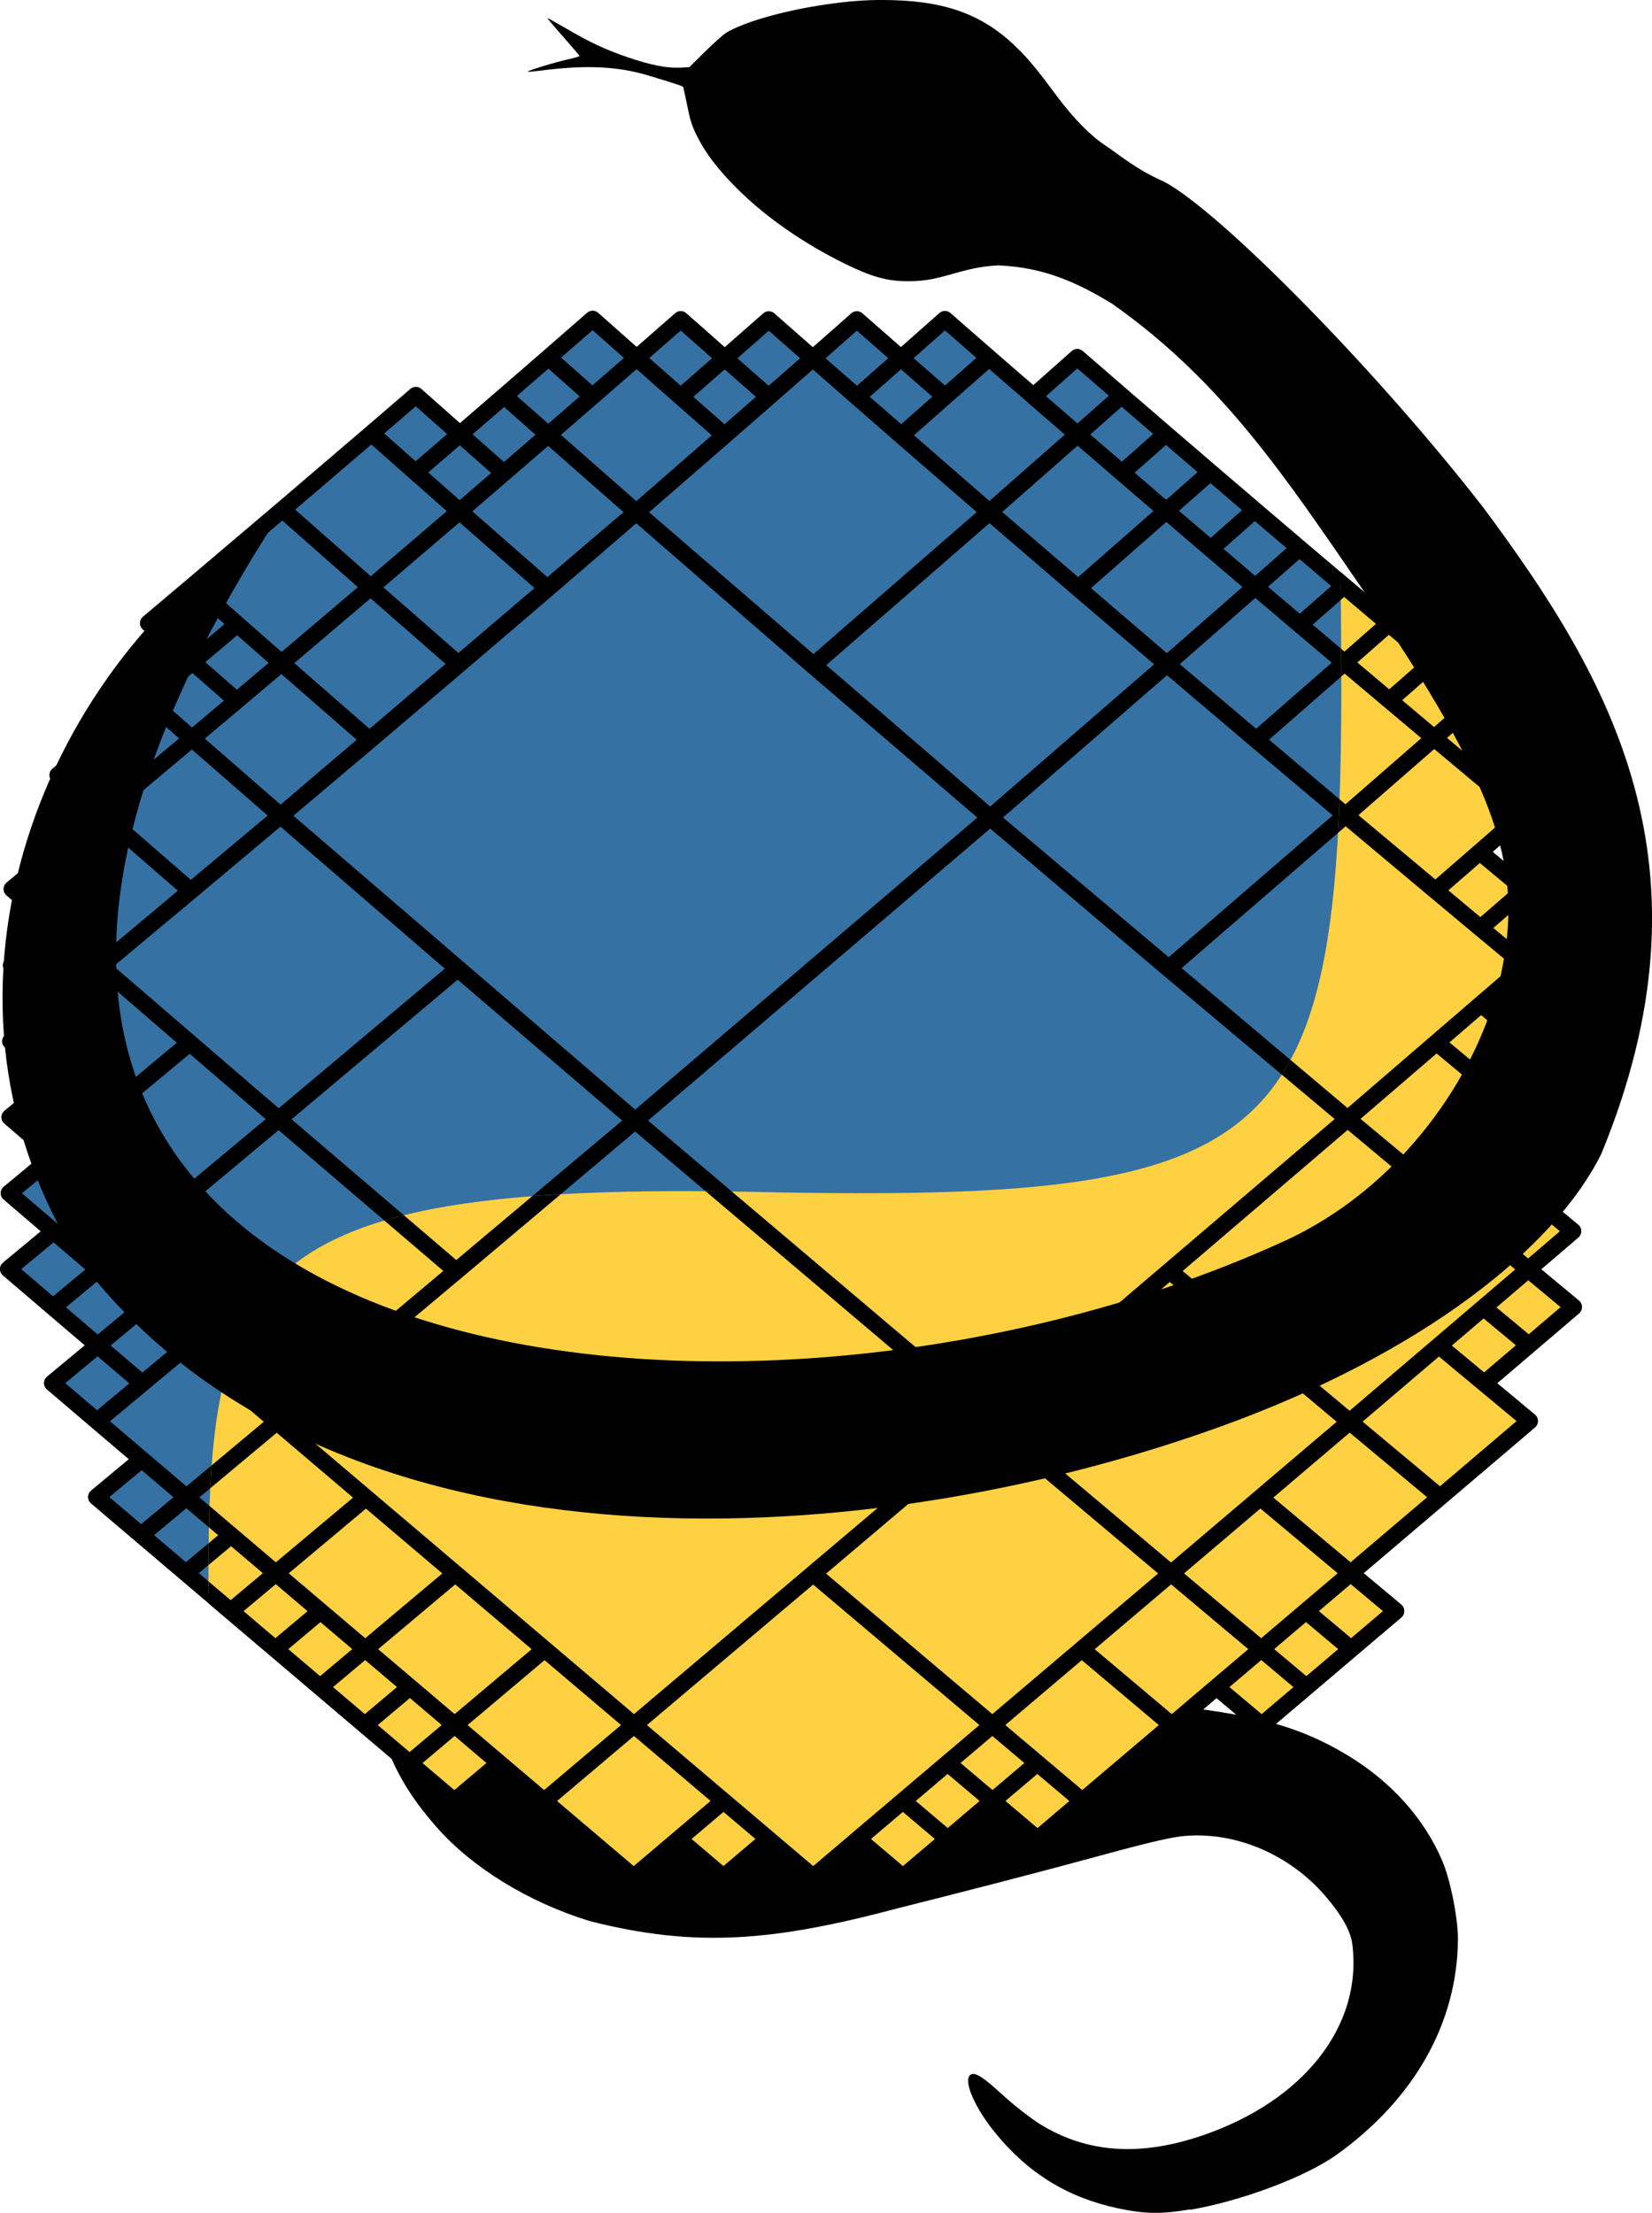 <?xml version="1.0" encoding="UTF-8" standalone="no"?>
<!-- Created with Inkscape (http://www.inkscape.org/) -->

<svg
   width="9.816mm"
   height="13.149mm"
   viewBox="0 0 9.816 13.149"
   version="1.1"
   id="svg12882"
   sodipodi:docname="MOCpy-light-icon.svg"
   inkscape:version="1.2.2 (b0a8486541, 2022-12-01)"
   xmlns:inkscape="http://www.inkscape.org/namespaces/inkscape"
   xmlns:sodipodi="http://sodipodi.sourceforge.net/DTD/sodipodi-0.dtd"
   xmlns="http://www.w3.org/2000/svg"
   xmlns:svg="http://www.w3.org/2000/svg">
  <sodipodi:namedview
     id="namedview17"
     pagecolor="#ffffff"
     bordercolor="#000000"
     borderopacity="0.25"
     inkscape:showpageshadow="2"
     inkscape:pageopacity="0.0"
     inkscape:pagecheckerboard="0"
     inkscape:deskcolor="#d1d1d1"
     inkscape:document-units="mm"
     showgrid="false"
     inkscape:zoom="20.665649"
     inkscape:cx="15.895944"
     inkscape:cy="24.823803"
     inkscape:window-width="2560"
     inkscape:window-height="1367"
     inkscape:window-x="2560"
     inkscape:window-y="0"
     inkscape:window-maximized="1"
     inkscape:current-layer="svg12882" />
  <defs
     id="defs12879">
    <clipPath
       id="p6faa9b3562"
       style="stroke-linecap:butt;stroke-linejoin:round">
      <path
         id="path120132"
         d="m 90,640.8 h 558 v 0 -554.4 0 H 90 v 0 554.4"
         style="stroke-linecap:butt;stroke-linejoin:round" />
    </clipPath>
    <clipPath
       clipPathUnits="userSpaceOnUse"
       id="clipPath93428"
       style="stroke-linecap:butt;stroke-linejoin:round">
      <path
         style="fill:none;stroke:#000000;stroke-width:11.093px;stroke-linecap:butt;stroke-linejoin:miter;stroke-opacity:1"
         d="m 360.753,385.652 c -133.405,-2.815 -120.196,26.213 -120.497,127.867 l 23.44,129.562 315.257,-1.843 -7.027,-481.359 -83.209,58.499 c 2.222,153.955 5.441,170.09 -127.964,167.276 z"
         id="path93430" />
    </clipPath>
    <clipPath
       id="clipPath13015"
       style="stroke-linecap:butt;stroke-linejoin:round">
      <path
         id="path13013"
         d="m 90,640.8 h 558 v 0 -554.4 0 H 90 v 0 554.4"
         style="stroke-linecap:butt;stroke-linejoin:round" />
    </clipPath>
  </defs>
  <path
     style="fill:#000000;fill-opacity:1;stroke:none;stroke-width:0.011;stroke-linecap:round;stroke-linejoin:round;stroke-miterlimit:4;stroke-dasharray:0.011, 0.011;stroke-dashoffset:0;stroke-opacity:1"
     d="m 7.073,13.128 c -0.172,0.029 -0.269,0.028 -0.429,-0.006 C 6.343,13.058 6.108,12.913 5.911,12.67 5.797,12.53 5.729,12.378 5.76,12.335 c 0.023,-0.031 0.071,-0.004 0.201,0.116 0.067,0.061 0.166,0.138 0.221,0.172 0.279,0.171 0.593,0.192 0.962,0.066 0.604,-0.206 0.954,-0.653 0.891,-1.139 -0.01,-0.077 -0.063,-0.171 -0.161,-0.285 -0.218,-0.254 -0.552,-0.39 -0.861,-0.353 -0.08,0.01 -0.237,0.048 -0.583,0.143 -0.261,0.071 -0.752,0.198 -1.092,0.283 C 4.594,11.536 4.135,11.575 3.504,11.415 3.14,11.303 2.804,11.097 2.592,10.854 2.437,10.677 2.351,10.532 2.275,10.321 2.099,9.831 2.202,9.189 2.52,8.797 2.687,8.59 2.987,8.384 3.26,8.288 3.337,8.262 3.378,8.261 5.729,8.277 7.044,8.286 8.121,8.297 8.122,8.301 8.125,8.314 7.893,8.498 7.759,8.588 7.541,8.734 7.309,8.855 7.04,8.963 6.932,9.007 6.824,9.039 6.591,9.097 6.13,9.212 5.93,9.229 5.281,9.206 4.518,9.179 4.316,9.192 3.894,9.291 l -0.184,0.044 -0.064,0.055 C 3.528,9.489 3.436,9.642 3.408,9.782 c -0.044,0.222 0.063,0.449 0.286,0.609 0.193,0.139 0.445,0.233 0.677,0.254 0.252,0.023 0.421,-0.009 1.373,-0.26 0.996,-0.263 1.135,-0.28 1.596,-0.197 0.271,0.049 0.464,0.119 0.669,0.243 0.259,0.157 0.456,0.377 0.562,0.629 0.048,0.113 0.093,0.343 0.092,0.466 -0.005,0.496 -0.259,0.945 -0.719,1.276 -0.186,0.133 -0.563,0.275 -0.87,0.328 z"
     id="path95863" />
  <g
     transform="matrix(0.027,0,0,0.027,-5.242,-3.33)"
     style="fill:#3571a3;fill-opacity:1;stroke:#000000;stroke-width:3.675;stroke-linecap:butt;stroke-linejoin:round;stroke-miterlimit:4;stroke-dasharray:none;stroke-opacity:1"
     id="g87054">
    <path
       d="m 333.927,369.945 78.45,66.434 -78.704,66.59 -78.617,-66.732 z m 78.131,-66.682 78.658,66.327 -78.34,66.789 -78.45,-66.434 z m -77.875,-67.198 77.875,67.198 -78.131,66.682 -78.041,-67.105 z m 38.91,233.582 39.442,33.322 -39.427,33.443 -39.437,-33.443 z m 39.283,-33.268 39.495,33.224 -39.336,33.366 -39.442,-33.322 z m 39.192,-33.318 39.595,33.149 -39.292,33.393 -39.495,-33.224 z m 39.147,-33.471 39.742,33.097 -39.294,33.523 -39.595,-33.149 z m -235.246,0.053 39.137,33.444 -39.552,33.149 -39.274,-33.496 z m 39.408,-33.116 39.049,33.417 -39.32,33.143 -39.137,-33.444 z m -38.992,-33.688 38.992,33.688 -39.408,33.116 -39.128,-33.692 z m 234.382,-0.08 39.597,33.103 -39.148,33.728 -39.45,-33.107 z m -39.306,-33.243 39.306,33.243 -39.002,33.724 -39.208,-33.22 z m -39.064,-33.487 39.064,33.487 -38.903,33.746 -39.012,-33.438 z m -38.868,-33.837 38.868,33.837 -38.852,33.795 -38.863,-33.76 z m -39.357,300.776 19.703,16.704 -19.767,16.747 -19.713,-16.738 z m -19.678,-16.683 19.678,16.683 -19.777,16.713 -19.694,-16.713 z m -19.658,-16.674 19.658,16.674 -19.794,16.683 -19.681,-16.702 z m -19.645,-16.679 19.645,16.679 -19.816,16.655 -19.673,-16.703 z m -19.637,-16.696 19.637,16.696 -19.845,16.631 -19.671,-16.718 z m -19.635,-16.726 19.635,16.726 -19.879,16.609 -19.675,-16.745 z m 196.792,66.772 19.811,16.686 -19.695,16.717 -19.792,-16.717 z m 19.659,-16.68 19.836,16.659 -19.684,16.707 -19.811,-16.686 z m 19.648,-16.687 19.867,16.634 -19.679,16.711 -19.836,-16.659 z m 19.643,-16.706 19.904,16.612 -19.68,16.728 -19.867,-16.634 z m 19.644,-16.739 19.947,16.593 -19.687,16.758 -19.904,-16.612 z m -294.746,-50.099 19.602,16.816 -19.882,16.553 -19.648,-16.826 z m 19.846,-16.537 19.562,16.808 -19.806,16.544 -19.602,-16.816 z m -19.565,-16.883 19.565,16.883 -19.846,16.537 -19.611,-16.888 z m 0.281,-33.518 19.528,16.974 -19.81,16.544 -19.574,-16.972 z m 19.774,-16.573 19.489,16.979 -19.734,16.568 -19.528,-16.974 z m 19.698,-16.614 19.455,16.987 -19.664,16.605 -19.489,-16.979 z m 19.628,-16.667 19.427,17 -19.6,16.655 -19.455,-16.987 z m -19.418,-17.114 19.418,17.114 -19.628,16.667 -19.451,-17.098 z m 38.982,0.38 19.405,17.015 -19.542,16.718 -19.427,-17 z m -19.39,-17.133 19.39,17.133 -19.564,16.734 -19.418,-17.114 z m 38.896,0.318 19.389,17.034 -19.49,16.795 -19.405,-17.015 z m 195.493,133.734 19.874,16.536 -19.614,16.832 -19.831,-16.543 z m -0.522,-67.006 19.801,16.568 -19.54,16.995 -19.759,-16.562 z m -19.723,-16.606 19.723,16.606 -19.497,17 -19.686,-16.597 z m -19.65,-16.657 19.65,16.657 -19.461,17.009 -19.62,-16.645 z m -19.584,-16.722 19.584,16.722 -19.43,17.021 -19.559,-16.706 z m -19.523,-16.8 19.523,16.8 -19.406,17.036 -19.505,-16.781 z m -19.468,-16.891 19.468,16.891 -19.387,17.055 -19.456,-16.868 z m -77.568,0.04 19.379,17.057 -19.444,16.885 -19.389,-17.034 z m 19.127,317.55 9.863,8.364 -9.877,8.376 -9.864,-8.373 z m -59.174,-16.704 9.845,8.354 -9.913,8.367 -9.851,-8.362 z m -9.842,-8.352 9.842,8.352 -9.919,8.359 -9.848,-8.359 z m -9.839,-8.35 9.839,8.35 -9.925,8.352 -9.846,-8.358 z m -9.837,-8.351 9.837,8.351 -9.932,8.344 -9.845,-8.358 z m -9.836,-8.353 9.836,8.353 -9.94,8.337 -9.844,-8.359 z m -9.835,-8.356 9.835,8.356 -9.948,8.331 -9.845,-8.362 z m -9.836,-8.362 9.836,8.362 -9.958,8.325 -9.846,-8.367 z m -9.837,-8.368 9.837,8.368 -9.968,8.319 -9.848,-8.374 z m -9.698,-25.058 9.829,8.383 -9.969,8.299 -9.841,-8.387 z m 9.96,-8.287 9.819,8.379 -9.95,8.291 -9.829,-8.383 z m -9.82,-8.391 9.82,8.391 -9.96,8.287 -9.832,-8.395 z m -9.823,-8.405 9.823,8.405 -9.972,8.284 -9.835,-8.408 z m 186.878,125.339 9.884,8.369 -9.862,8.373 -9.882,-8.377 z m 9.853,-8.356 9.886,8.36 -9.855,8.364 -9.884,-8.369 z m 19.736,0.003 9.903,8.364 -9.854,8.366 -9.899,-8.373 z m -9.89,-8.352 9.89,8.352 -9.85,8.357 -9.886,-8.36 z m 59.172,-16.707 9.943,8.347 -9.849,8.361 -9.935,-8.354 z m 9.84,-8.354 9.951,8.34 -9.848,8.361 -9.943,-8.347 z m 9.839,-8.357 9.961,8.333 -9.849,8.363 -9.951,-8.34 z m 29.244,-58.464 9.975,8.289 -9.836,8.39 -9.963,-8.293 z m 9.826,-8.399 9.987,8.285 -9.839,8.402 -9.975,-8.289 z M 206.257,360.939 l 9.804,8.434 -9.954,8.27 -9.816,-8.436 z m 0.299,-33.461 9.786,8.474 -9.935,8.267 -9.798,-8.474 z m 10.208,-41.853 9.756,8.527 -9.897,8.282 -9.767,-8.525 z m 9.888,-8.293 9.745,8.529 -9.877,8.291 -9.756,-8.527 z m 9.868,-8.304 9.735,8.531 -9.858,8.301 -9.745,-8.529 z m 9.849,-8.316 9.726,8.534 -9.84,8.313 -9.735,-8.531 z m -9.726,-8.564 9.726,8.564 -9.849,8.316 -9.736,-8.56 z m 58.713,-33.255 9.691,8.556 -9.76,8.396 -9.697,-8.551 z m -9.687,-8.588 9.687,8.588 -9.766,8.401 -9.693,-8.582 z m 19.438,0.164 9.686,8.562 -9.746,8.418 -9.691,-8.556 z m 225.202,175.529 9.978,8.276 -9.829,8.413 -9.965,-8.279 z m -9.956,-8.272 9.956,8.272 -9.817,8.41 -9.945,-8.275 z m 9.808,-8.425 9.968,8.27 -9.82,8.427 -9.956,-8.272 z m -0.148,-16.71 9.959,8.267 -9.811,8.443 -9.947,-8.268 z m -9.938,-8.267 9.938,8.267 -9.799,8.442 -9.927,-8.268 z m 9.79,-8.462 9.95,8.266 -9.802,8.462 -9.938,-8.267 z m -0.149,-16.753 9.941,8.268 -9.792,8.484 -9.929,-8.268 z m -9.92,-8.273 9.92,8.273 -9.78,8.484 -9.909,-8.272 z m -0.28,-33.618 9.902,8.29 -9.762,8.538 -9.89,-8.288 z m -9.881,-8.3 9.881,8.3 -9.75,8.54 -9.871,-8.297 z m -9.862,-8.311 9.862,8.311 -9.74,8.543 -9.852,-8.309 z m -9.843,-8.325 9.843,8.325 -9.73,8.546 -9.834,-8.321 z m -9.825,-8.34 9.825,8.34 -9.721,8.549 -9.817,-8.336 z m -9.808,-8.356 9.808,8.356 -9.712,8.553 -9.8,-8.352 z m -9.791,-8.375 9.791,8.375 -9.705,8.557 -9.784,-8.37 z m -9.775,-8.395 9.775,8.395 -9.698,8.562 -9.769,-8.389 z m -9.76,-8.416 9.76,8.416 -9.692,8.567 -9.754,-8.41 z m -48.552,-8.241 9.713,8.477 -9.691,8.524 -9.711,-8.471 z m -9.702,-8.505 9.702,8.505 -9.689,8.53 -9.701,-8.498 z m 19.383,-0.056 9.715,8.484 -9.684,8.554 -9.713,-8.477 z m 29.125,8.363 9.745,8.439 -9.686,8.573 -9.741,-8.433 z m -116.38,0.059 9.682,8.568 -9.733,8.441 -9.686,-8.562 z m 9.724,-8.473 9.679,8.575 -9.721,8.466 -9.682,-8.568 z m 29.072,8.631 9.692,8.52 -9.706,8.48 -9.693,-8.514 z m -9.684,-8.55 9.684,8.55 -9.707,8.486 -9.686,-8.543 z m 19.381,0.036 9.692,8.527 -9.697,8.508 -9.692,-8.52 z"
       clip-path="url(#p6faa9b3562)"
       style="fill:#3571a3;fill-opacity:1;stroke:#000000;stroke-width:3.675;stroke-linecap:butt;stroke-linejoin:miter;stroke-miterlimit:4;stroke-dasharray:none;stroke-opacity:1"
       id="path87052" />
  </g>
  <g
     id="g86681"
     style="fill:#fed142;fill-opacity:1;stroke:#000000;stroke-width:3.675;stroke-linecap:butt;stroke-linejoin:round;stroke-miterlimit:4;stroke-dasharray:none;stroke-opacity:1"
     transform="matrix(0.027,0,0,0.027,-5.242,-3.33)"
     clip-path="url(#clipPath93428)">
    <path
       id="path86679"
       style="fill:#fed142;fill-opacity:1;stroke:#000000;stroke-width:3.675;stroke-linecap:butt;stroke-linejoin:miter;stroke-miterlimit:4;stroke-dasharray:none;stroke-opacity:1"
       clip-path="url(#p6faa9b3562)"
       d="m 333.927,369.945 78.45,66.434 -78.704,66.59 -78.617,-66.732 z m 78.131,-66.682 78.658,66.327 -78.34,66.789 -78.45,-66.434 z m -77.875,-67.198 77.875,67.198 -78.131,66.682 -78.041,-67.105 z m 38.91,233.582 39.442,33.322 -39.427,33.443 -39.437,-33.443 z m 39.283,-33.268 39.495,33.224 -39.336,33.366 -39.442,-33.322 z m 39.192,-33.318 39.595,33.149 -39.292,33.393 -39.495,-33.224 z m 39.147,-33.471 39.742,33.097 -39.294,33.523 -39.595,-33.149 z m -235.246,0.053 39.137,33.444 -39.552,33.149 -39.274,-33.496 z m 39.408,-33.116 39.049,33.417 -39.32,33.143 -39.137,-33.444 z m -38.992,-33.688 38.992,33.688 -39.408,33.116 -39.128,-33.692 z m 234.382,-0.08 39.597,33.103 -39.148,33.728 -39.45,-33.107 z m -39.306,-33.243 39.306,33.243 -39.002,33.724 -39.208,-33.22 z m -39.064,-33.487 39.064,33.487 -38.903,33.746 -39.012,-33.438 z m -38.868,-33.837 38.868,33.837 -38.852,33.795 -38.863,-33.76 z m -39.357,300.776 19.703,16.704 -19.767,16.747 -19.713,-16.738 z m -19.678,-16.683 19.678,16.683 -19.777,16.713 -19.694,-16.713 z m -19.658,-16.674 19.658,16.674 -19.794,16.683 -19.681,-16.702 z m -19.645,-16.679 19.645,16.679 -19.816,16.655 -19.673,-16.703 z m -19.637,-16.696 19.637,16.696 -19.845,16.631 -19.671,-16.718 z m -19.635,-16.726 19.635,16.726 -19.879,16.609 -19.675,-16.745 z m 196.792,66.772 19.811,16.686 -19.695,16.717 -19.792,-16.717 z m 19.659,-16.68 19.836,16.659 -19.684,16.707 -19.811,-16.686 z m 19.648,-16.687 19.867,16.634 -19.679,16.711 -19.836,-16.659 z m 19.643,-16.706 19.904,16.612 -19.68,16.728 -19.867,-16.634 z m 19.644,-16.739 19.947,16.593 -19.687,16.758 -19.904,-16.612 z m -294.746,-50.099 19.602,16.816 -19.882,16.553 -19.648,-16.826 z m 19.846,-16.537 19.562,16.808 -19.806,16.544 -19.602,-16.816 z m -19.565,-16.883 19.565,16.883 -19.846,16.537 -19.611,-16.888 z m 0.281,-33.518 19.528,16.974 -19.81,16.544 -19.574,-16.972 z m 19.774,-16.573 19.489,16.979 -19.734,16.568 -19.528,-16.974 z m 19.698,-16.614 19.455,16.987 -19.664,16.605 -19.489,-16.979 z m 19.628,-16.667 19.427,17 -19.6,16.655 -19.455,-16.987 z m -19.418,-17.114 19.418,17.114 -19.628,16.667 -19.451,-17.098 z m 38.982,0.38 19.405,17.015 -19.542,16.718 -19.427,-17 z m -19.39,-17.133 19.39,17.133 -19.564,16.734 -19.418,-17.114 z m 38.896,0.318 19.389,17.034 -19.49,16.795 -19.405,-17.015 z m 195.493,133.734 19.874,16.536 -19.614,16.832 -19.831,-16.543 z m -0.522,-67.006 19.801,16.568 -19.54,16.995 -19.759,-16.562 z m -19.723,-16.606 19.723,16.606 -19.497,17 -19.686,-16.597 z m -19.65,-16.657 19.65,16.657 -19.461,17.009 -19.62,-16.645 z m -19.584,-16.722 19.584,16.722 -19.43,17.021 -19.559,-16.706 z m -19.523,-16.8 19.523,16.8 -19.406,17.036 -19.505,-16.781 z m -19.468,-16.891 19.468,16.891 -19.387,17.055 -19.456,-16.868 z m -77.568,0.04 19.379,17.057 -19.444,16.885 -19.389,-17.034 z m 19.127,317.55 9.863,8.364 -9.877,8.376 -9.864,-8.373 z m -59.174,-16.704 9.845,8.354 -9.913,8.367 -9.851,-8.362 z m -9.842,-8.352 9.842,8.352 -9.919,8.359 -9.848,-8.359 z m -9.839,-8.35 9.839,8.35 -9.925,8.352 -9.846,-8.358 z m -9.837,-8.351 9.837,8.351 -9.932,8.344 -9.845,-8.358 z m -9.836,-8.353 9.836,8.353 -9.94,8.337 -9.844,-8.359 z m -9.835,-8.356 9.835,8.356 -9.948,8.331 -9.845,-8.362 z m -9.836,-8.362 9.836,8.362 -9.958,8.325 -9.846,-8.367 z m -9.837,-8.368 9.837,8.368 -9.968,8.319 -9.848,-8.374 z m -9.698,-25.058 9.829,8.383 -9.969,8.299 -9.841,-8.387 z m 9.96,-8.287 9.819,8.379 -9.95,8.291 -9.829,-8.383 z m -9.82,-8.391 9.82,8.391 -9.96,8.287 -9.832,-8.395 z m -9.823,-8.405 9.823,8.405 -9.972,8.284 -9.835,-8.408 z m 186.878,125.339 9.884,8.369 -9.862,8.373 -9.882,-8.377 z m 9.853,-8.356 9.886,8.36 -9.855,8.364 -9.884,-8.369 z m 19.736,0.003 9.903,8.364 -9.854,8.366 -9.899,-8.373 z m -9.89,-8.352 9.89,8.352 -9.85,8.357 -9.886,-8.36 z m 59.172,-16.707 9.943,8.347 -9.849,8.361 -9.935,-8.354 z m 9.84,-8.354 9.951,8.34 -9.848,8.361 -9.943,-8.347 z m 9.839,-8.357 9.961,8.333 -9.849,8.363 -9.951,-8.34 z m 29.244,-58.464 9.975,8.289 -9.836,8.39 -9.963,-8.293 z m 9.826,-8.399 9.987,8.285 -9.839,8.402 -9.975,-8.289 z M 206.257,360.939 l 9.804,8.434 -9.954,8.27 -9.816,-8.436 z m 0.299,-33.461 9.786,8.474 -9.935,8.267 -9.798,-8.474 z m 10.208,-41.853 9.756,8.527 -9.897,8.282 -9.767,-8.525 z m 9.888,-8.293 9.745,8.529 -9.877,8.291 -9.756,-8.527 z m 9.868,-8.304 9.735,8.531 -9.858,8.301 -9.745,-8.529 z m 9.849,-8.316 9.726,8.534 -9.84,8.313 -9.735,-8.531 z m -9.726,-8.564 9.726,8.564 -9.849,8.316 -9.736,-8.56 z m 58.713,-33.255 9.691,8.556 -9.76,8.396 -9.697,-8.551 z m -9.687,-8.588 9.687,8.588 -9.766,8.401 -9.693,-8.582 z m 19.438,0.164 9.686,8.562 -9.746,8.418 -9.691,-8.556 z m 225.202,175.529 9.978,8.276 -9.829,8.413 -9.965,-8.279 z m -9.956,-8.272 9.956,8.272 -9.817,8.41 -9.945,-8.275 z m 9.808,-8.425 9.968,8.27 -9.82,8.427 -9.956,-8.272 z m -0.148,-16.71 9.959,8.267 -9.811,8.443 -9.947,-8.268 z m -9.938,-8.267 9.938,8.267 -9.799,8.442 -9.927,-8.268 z m 9.79,-8.462 9.95,8.266 -9.802,8.462 -9.938,-8.267 z m -0.149,-16.753 9.941,8.268 -9.792,8.484 -9.929,-8.268 z m -9.92,-8.273 9.92,8.273 -9.78,8.484 -9.909,-8.272 z m -0.28,-33.618 9.902,8.29 -9.762,8.538 -9.89,-8.288 z m -9.881,-8.3 9.881,8.3 -9.75,8.54 -9.871,-8.297 z m -9.862,-8.311 9.862,8.311 -9.74,8.543 -9.852,-8.309 z m -9.843,-8.325 9.843,8.325 -9.73,8.546 -9.834,-8.321 z m -9.825,-8.34 9.825,8.34 -9.721,8.549 -9.817,-8.336 z m -9.808,-8.356 9.808,8.356 -9.712,8.553 -9.8,-8.352 z m -9.791,-8.375 9.791,8.375 -9.705,8.557 -9.784,-8.37 z m -9.775,-8.395 9.775,8.395 -9.698,8.562 -9.769,-8.389 z m -9.76,-8.416 9.76,8.416 -9.692,8.567 -9.754,-8.41 z m -48.552,-8.241 9.713,8.477 -9.691,8.524 -9.711,-8.471 z m -9.702,-8.505 9.702,8.505 -9.689,8.53 -9.701,-8.498 z m 19.383,-0.056 9.715,8.484 -9.684,8.554 -9.713,-8.477 z m 29.125,8.363 9.745,8.439 -9.686,8.573 -9.741,-8.433 z m -116.38,0.059 9.682,8.568 -9.733,8.441 -9.686,-8.562 z m 9.724,-8.473 9.679,8.575 -9.721,8.466 -9.682,-8.568 z m 29.072,8.631 9.692,8.52 -9.706,8.48 -9.693,-8.514 z m -9.684,-8.55 9.684,8.55 -9.707,8.486 -9.686,-8.543 z m 19.381,0.036 9.692,8.527 -9.697,8.508 -9.692,-8.52 z" />
  </g>
  <path
     style="fill:#000000;fill-opacity:1;stroke:none;stroke-width:0.046;stroke-linecap:round;stroke-linejoin:round;stroke-miterlimit:4;stroke-dasharray:0.093, 0.046, 0.023, 0.046;stroke-dashoffset:0;stroke-opacity:1"
     d="M 5.305,0.001 C 5.172,-0.003 5.065,0.004 4.911,0.026 4.666,0.061 4.424,0.129 4.316,0.194 4.299,0.204 4.242,0.255 4.19,0.306 l -0.094,0.093 -0.053,0.003 c -0.081,0.004 -0.176,-0.015 -0.314,-0.062 -0.136,-0.047 -0.222,-0.087 -0.374,-0.176 -0.056,-0.032 -0.102,-0.058 -0.103,-0.057 -0.001,0.001 0.041,0.051 0.095,0.112 0.053,0.06 0.097,0.112 0.097,0.114 0,0.002 -0.034,0.012 -0.074,0.021 -0.077,0.017 -0.239,0.067 -0.234,0.072 0.002,0.002 0.034,-0.001 0.072,-0.006 0.248,-0.032 0.424,-0.028 0.595,0.015 0.056,0.014 0.249,0.074 0.255,0.08 0.002,0.002 0.012,0.045 0.022,0.096 0.021,0.105 0.03,0.135 0.064,0.202 0.05,0.1 0.124,0.196 0.237,0.309 0.169,0.168 0.394,0.325 0.643,0.447 0.155,0.076 0.252,0.103 0.372,0.102 0.092,-5.3e-4 0.144,-0.009 0.273,-0.046 0.109,-0.031 0.171,-0.043 0.262,-0.048 0.278,0.011 0.476,0.106 0.676,0.227 C 7.259,2.263 7.632,2.826 8.088,3.49 8.918,4.7 9.053,5.168 8.917,5.797 8.783,6.4 8.313,7.063 7.63,7.375 4.205,8.941 -1.609,8.113 1.647,3.079 0.247,3.933 -0.515,5.872 0.441,7.445 1.897,9.423 5.084,9.263 7.262,8.473 8.453,8.041 9.236,7.416 9.514,6.858 10.218,5.151 9.57,4.034 8.819,3.023 8.202,2.225 7.257,1.259 6.914,1.078 6.751,1.008 6.641,0.912 6.563,0.861 6.477,0.804 6.377,0.701 6.279,0.57 6.176,0.431 6.122,0.364 6.062,0.303 5.863,0.099 5.643,0.01 5.305,0.001 Z"
     id="path84290" />
</svg>
